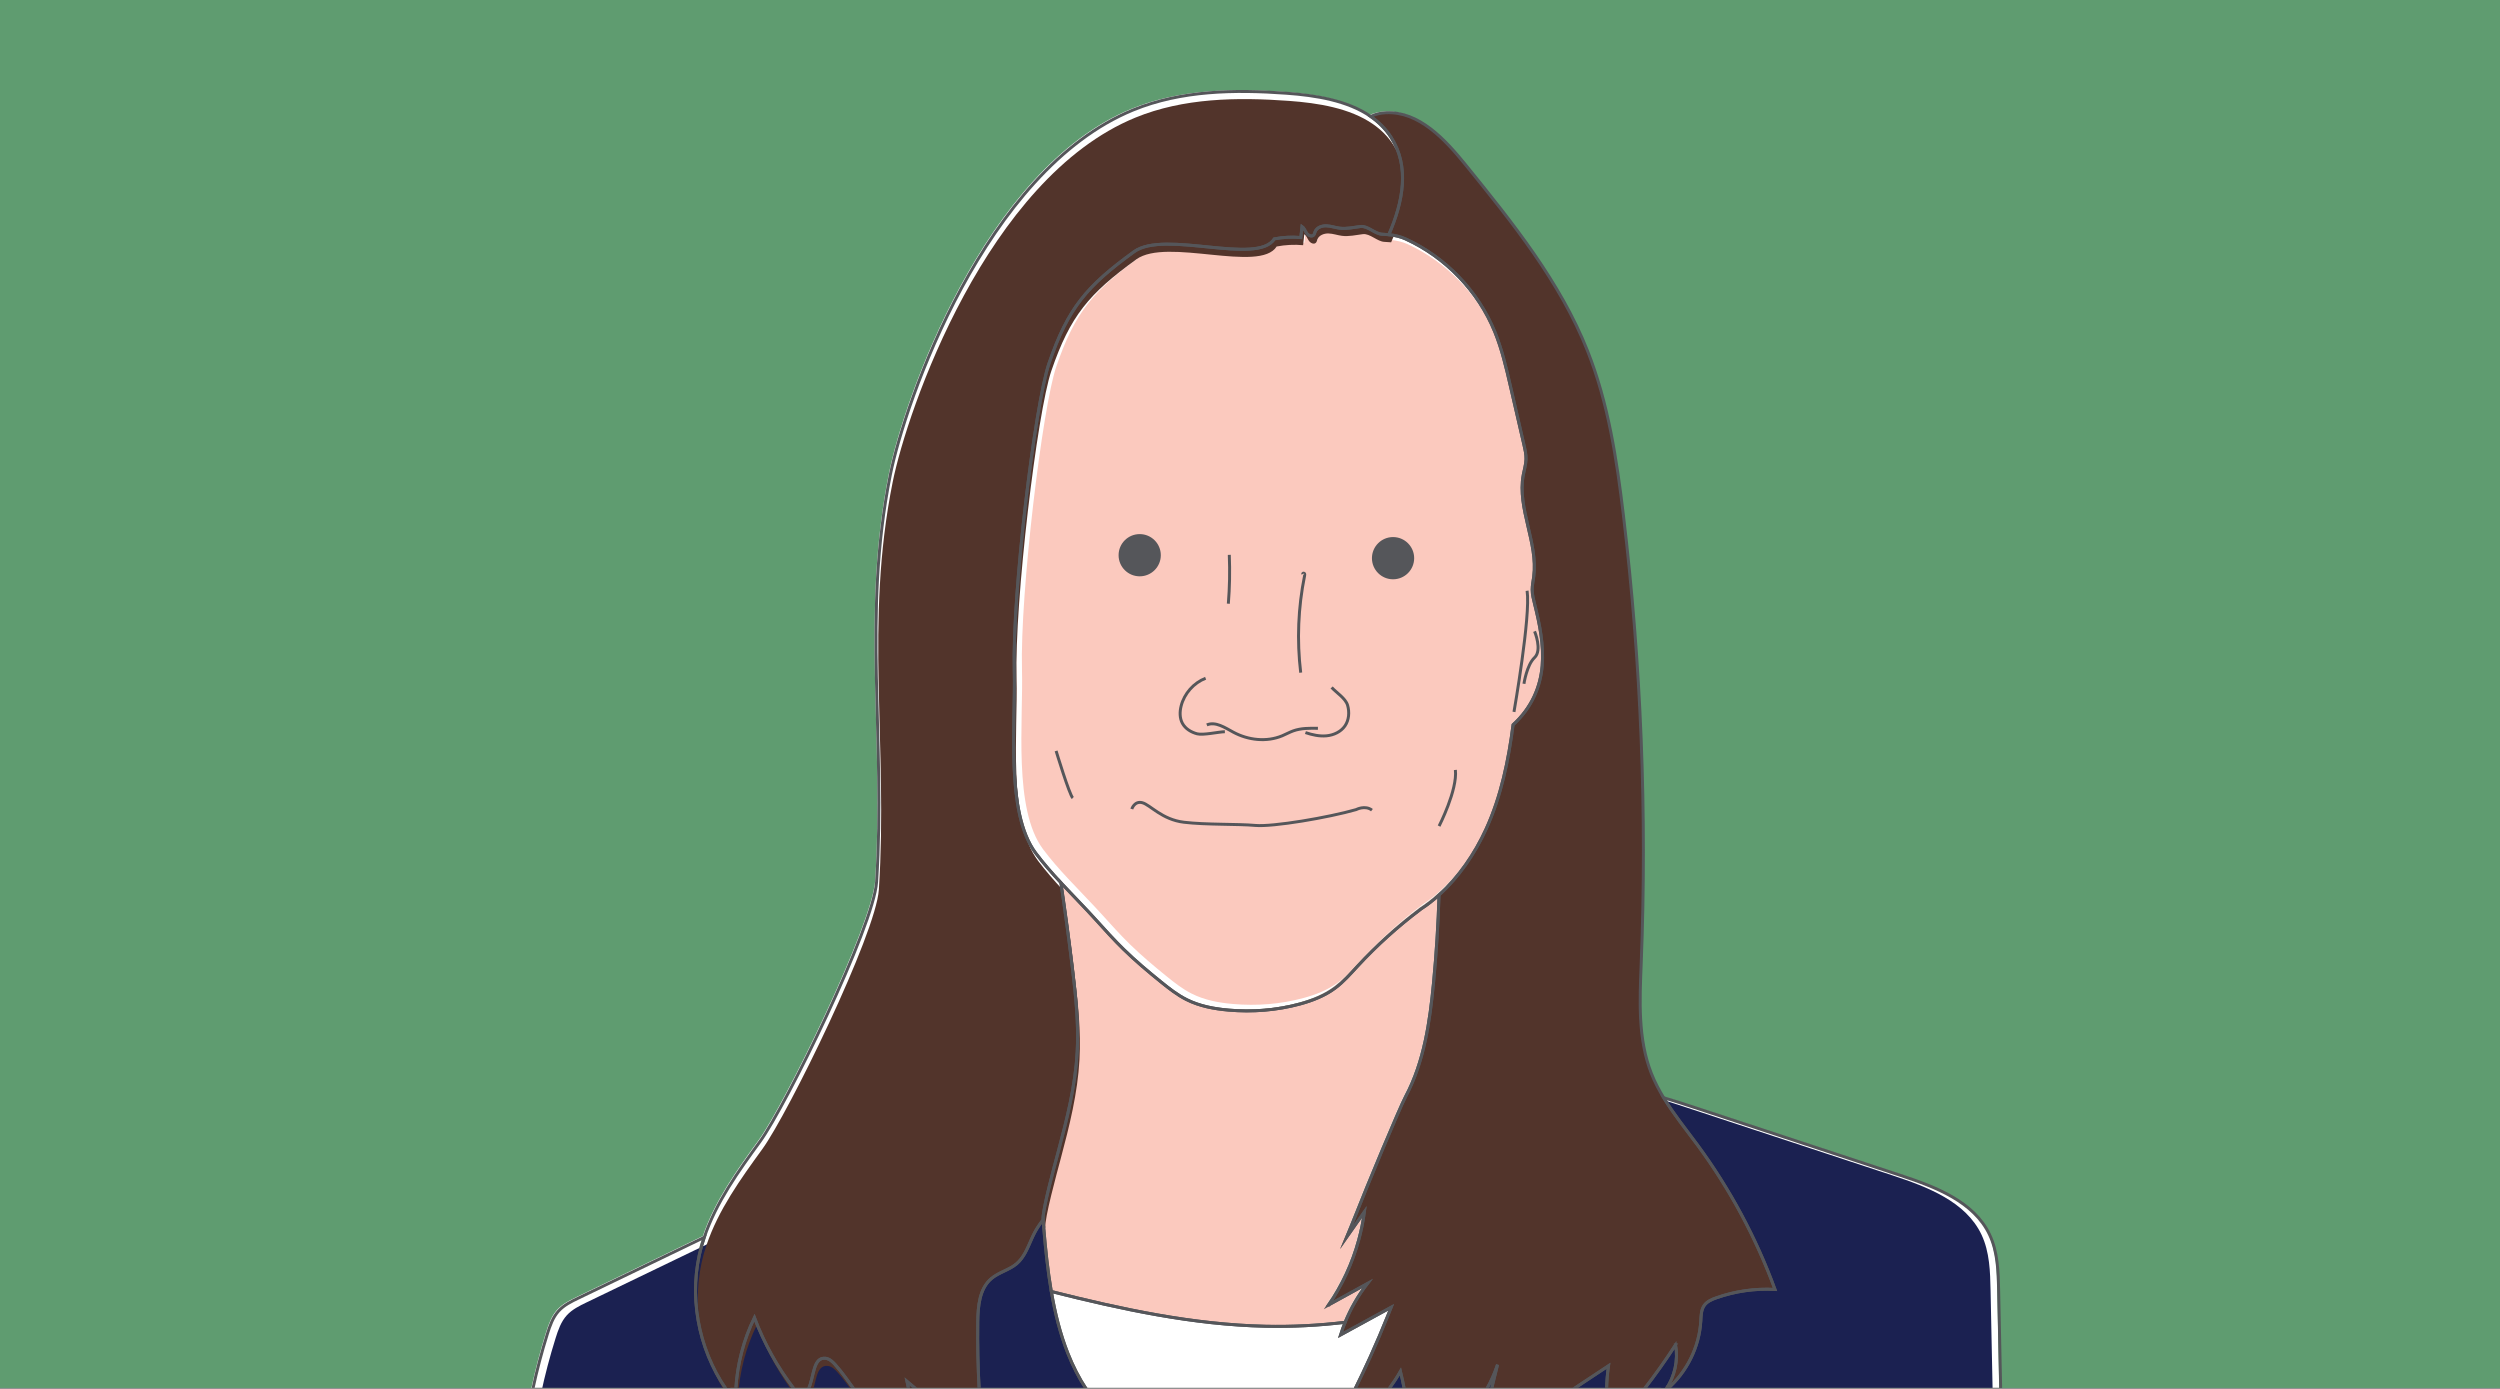 <?xml version="1.0" encoding="UTF-8"?>
<svg id="Layer_1" xmlns="http://www.w3.org/2000/svg" xmlns:xlink="http://www.w3.org/1999/xlink" version="1.1" viewBox="0 0 841.89 467.72">
  <rect x="0" y="0" width="841.89" height="467.72" fill="#808080" stroke="none"/>
  <!-- Generator: Adobe Illustrator 29.0.0, SVG Export Plug-In . SVG Version: 2.1.0 Build 186)  -->
  <defs>
    <style>
      .st0, .st1 {
        fill: none;
      }

      .st2 {
        fill: #fdf3df;
      }

      .st3 {
        fill: #deece2;
      }

      .st4 {
        fill: #f6d17d;
      }

      .st1 {
        stroke: #55565a;
        stroke-miterlimit: 10;
      }

      .st5 {
        fill: #ea9923;
      }

      .st6 {
        fill: #bbbbbd;
      }

      .st7 {
        fill: #f8e0de;
      }

      .st8 {
        fill: #55565a;
      }

      .st9 {
        fill: #f4c45b;
      }

      .st10 {
        fill: #df625c;
      }

      .st11 {
        fill: #1b5492;
      }

      .st12 {
        fill: #6ba5c7;
      }

      .st13 {
        fill: #97999b;
      }

      .st14 {
        fill: #f8dc9d;
      }

      .st15 {
        fill: #76767b;
      }

      .st16 {
        fill: #37383b;
      }

      .st17 {
        fill: #ddddde;
      }

      .st18 {
        fill: #eca19e;
      }

      .st19 {
        fill: #fbc9be;
      }

      .st20 {
        fill: #fff;
      }

      .st21 {
        fill: #90bcd6;
      }

      .st22 {
        fill: #1c1d1f;
      }

      .st23 {
        fill: #1b2151;
      }

      .st24 {
        fill: #b5d2e3;
      }

      .st25 {
        fill: #b3d2bc;
      }

      .st26 {
        fill: #52342b;
      }

      .st27 {
        fill: #81b791;
      }

      .st28 {
        fill: #e5817d;
      }

      .st29 {
        fill: #dae9f1;
      }

      .st30 {
        fill: #bb3932;
      }

      .st31 {
        fill: #99c5a6;
      }

      .st32 {
        fill: #fae8be;
      }

      .st33 {
        fill: #f2c1be;
      }

      .st34 {
        fill: #5f9c70;
      }

      .st35 {
        fill: #bfdbc7;
      }

      .st36 {
        clip-path: url(#clippath);
      }
    </style>
    <clipPath id="clippath">
      <rect class="st0" width="841.89" height="467.4"/>
    </clipPath>
  </defs>
  <rect class="st12" x="-412.68" y="359.25" width="68.31" height="60.01"/>
  <rect class="st27" x="-484.22" y="292.78" width="68.31" height="60.01"/>
  <rect class="st34" x="-555.77" y="293.7" width="68.31" height="60.01"/>
  <rect class="st10" x="-484.22" y="229.54" width="68.31" height="60.01"/>
  <rect class="st28" x="-412.68" y="230.46" width="68.31" height="60.01"/>
  <rect class="st18" x="-341.13" y="229.08" width="68.31" height="60.01"/>
  <rect class="st33" x="-269.58" y="229.54" width="68.31" height="60.01"/>
  <rect class="st7" x="-198.04" y="229.08" width="68.31" height="60.01"/>
  <rect class="st30" x="-555.77" y="229.08" width="68.31" height="60.01"/>
  <rect class="st5" x="-555.77" y="166.3" width="68.31" height="60.01"/>
  <rect class="st9" x="-484.22" y="166.77" width="68.31" height="60.01"/>
  <rect class="st4" x="-412.68" y="165.38" width="68.31" height="60.01"/>
  <rect class="st14" x="-341.13" y="165.38" width="68.31" height="60.01"/>
  <rect class="st32" x="-269.58" y="165.38" width="68.31" height="60.01"/>
  <rect class="st2" x="-198.04" y="165.38" width="68.31" height="60.01"/>
  <rect class="st8" x="-412.68" y="103.29" width="68.31" height="60.01"/>
  <rect class="st15" x="-341.13" y="103.75" width="68.31" height="60.01"/>
  <rect class="st13" x="-269.58" y="103.75" width="68.31" height="60.01"/>
  <rect class="st6" x="-198.04" y="102.82" width="68.31" height="60.01"/>
  <rect class="st17" x="-125.57" y="102.36" width="68.31" height="60.01"/>
  <rect class="st16" x="-484.22" y="102.82" width="68.31" height="60.01"/>
  <rect class="st22" x="-555.77" y="102.36" width="68.31" height="60.01"/>
  <rect class="st31" x="-412.68" y="292.78" width="68.31" height="60.01"/>
  <rect class="st25" x="-341.13" y="293.7" width="68.31" height="60.01"/>
  <rect class="st35" x="-269.58" y="294.62" width="68.31" height="60.01"/>
  <rect class="st3" x="-198.04" y="294.16" width="68.31" height="60.01"/>
  <rect class="st21" x="-341.13" y="358.32" width="68.31" height="60.01"/>
  <rect class="st24" x="-269.58" y="358.32" width="68.31" height="60.01"/>
  <rect class="st29" x="-198.04" y="358.32" width="68.31" height="60.01"/>
  <rect class="st11" x="-484.22" y="359.25" width="68.31" height="60.01"/>
  <rect class="st23" x="-555.77" y="358.61" width="68.31" height="60.01"/>
  <g class="st36">
    <rect class="st34" width="841.89" height="467.4"/>
    <g>
      <path class="st20" d="M478.05,305.67c-.07.05-.13.1-.19.15-7.61,5.73-14.72,12.13-21.18,19.13-2.4,2.59-4.73,5.28-7.56,7.38-3.49,2.6-7.63,4.2-11.83,5.35-7.82,2.13-16.02,2.75-24.09,2.05-4.87-.42-9.77-1.35-14.13-3.55-3.1-1.56-5.84-3.72-8.54-5.9-4.36-3.52-8.66-7.13-12.66-11.05-3.23-3.16-6.25-6.52-9.28-9.87-1.83-2.03-3.72-4.02-5.61-6-2.07-2.17-4.15-4.34-6.2-6.53,1.42,9.52,2.71,19.06,3.86,28.62,1.13,9.39,2.14,18.85,1.63,28.3-.61,11.34-3.38,22.44-6.32,33.42-1.31,4.9-5.46,20.1-5.18,23.2.08.85.15,1.7.22,2.53.6,7.13,1.34,14.43,2.56,21.6,23.73,5.97,47.7,11.17,72.11,11.7,8.96.19,17.93-.26,26.82-1.33,1.9-4.66,4.43-9.07,7.52-13.05-4.36,2.4-8.72,4.8-13.07,7.2,4.59-6.65,8.02-14.09,10.14-21.88.85-3.11,1.5-6.28,1.92-9.48-.92,1.31-1.83,2.62-2.75,3.92-1.05,1.5-2.1,3-3.16,4.51,1.02-2.44,2.01-4.89,2.97-7.35,3.63-9.29,14.71-35.91,16.84-39.94,6.22-11.71,8.14-25.19,9.39-38.39.93-9.79,1.54-19.61,1.85-29.44-1.95,1.76-3.98,3.35-6.09,4.71h0Z"/>
      <path class="st20" d="M516.3,202.94c-.39-1.57-.8-3.16-.8-4.77,0-1.49.33-2.96.52-4.44,1.48-11.44-5.62-22.86-3.53-34.21.33-1.78.88-3.53.93-5.33.04-1.61-.32-3.21-.69-4.78-1.53-6.64-3.06-13.27-4.59-19.91-1.42-6.16-2.85-12.35-5.24-18.2-5.6-13.71-16.59-25.14-30.06-31.28-1.68-.77-3.6-1.21-5.62-1.43-.74-.08-1.49-.13-2.25-.15-2.4-.08-4.88-2.91-7.28-2.6-2.36.3-4.72.86-7.08.56-1.5-.2-2.95-.74-4.46-.79-1.51-.05-3.21.57-3.76,1.98-.16.4-.22.85-.52,1.15-.64.66-1.8.12-2.33-.63s-.82-1.71-1.57-2.24c-.13,1.23-.27,2.46-.4,3.69-2.97-.27-5.97-.12-8.9.44-5.72,9.07-37-3.13-47.26,4.33-15.94,11.58-22.25,18.94-28.63,37.58-4.71,13.77-12.43,77.47-11.71,103.53.48,17.56-3.05,47.68,7.2,61.38,2.62,3.51,5.52,6.79,8.51,10,2.04,2.2,4.12,4.36,6.2,6.53,1.89,1.98,3.78,3.97,5.61,6,3.02,3.35,6.05,6.71,9.28,9.87,4,3.92,8.3,7.53,12.66,11.05,2.7,2.18,5.44,4.34,8.54,5.9,4.36,2.2,9.26,3.12,14.13,3.55,8.07.7,16.27.08,24.09-2.05,4.2-1.14,8.34-2.75,11.83-5.35,2.83-2.1,5.16-4.79,7.56-7.38,6.47-6.99,13.57-13.4,21.18-19.13.07-.05.13-.1.19-.15,2.11-1.36,4.14-2.95,6.09-4.71,6.5-5.88,11.99-13.78,15.86-22.26,5.03-11.02,7.5-23.04,9.06-35.06,6.34-5.77,9.22-12.86,9.8-19.87.59-7.01-.86-14.02-2.56-20.84v.02Z"/>
      <path class="st20" d="M472.43,467.4c-.39-2.01-.82-4.01-1.31-6-1.19,2.07-2.52,4.06-3.92,6h5.23Z"/>
      <path class="st20" d="M365.35,467.4h90.45c1.79-3.65,3.55-7.31,5.22-11.02,2.06-4.56,4.02-9.17,5.88-13.81.14-.35.28-.7.42-1.05.23-.58.47-1.15.7-1.73-.44.24-.87.48-1.31.72-1.92,1.05-3.83,2.1-5.75,3.14-3.33,1.82-6.67,3.65-10,5.47.45-1.44.97-2.86,1.54-4.26-8.9,1.07-17.86,1.53-26.82,1.33-24.41-.53-48.38-5.73-72.11-11.7,1.23,7.19,2.97,14.24,5.57,20.83,1.68,4.24,3.72,8.29,6.22,12.08h-.01Z"/>
      <path class="st20" d="M308.1,467.4c-1.05-.89-2.1-1.79-3.16-2.67.19.89.38,1.78.57,2.67h2.59Z"/>
      <path class="st20" d="M287.12,467.4c-2.05-2.82-4.02-5.7-6.35-8.29-.88-.97-1.9-1.96-3.2-2.12-4.32-.55-3.86,6.32-5.84,10.41h15.39Z"/>
      <path class="st20" d="M267,467.4c-5.63-7.32-10.17-15.47-13.43-24.11-3.67,7.51-5.8,15.76-6.27,24.11h19.71-.01Z"/>
      <path class="st20" d="M244.06,467.4c-9.61-13.84-12.85-32.03-8.29-48.28.27-.96.57-1.91.89-2.85l-42.3,20.4c-2.43,1.17-4.92,2.39-6.73,4.38-1.94,2.14-2.92,4.97-3.78,7.72-1.92,6.13-3.56,12.34-4.9,18.62h65.12-.01Z"/>
      <path class="st20" d="M247.3,467.4c.48-8.34,2.61-16.6,6.27-24.11,3.26,8.64,7.81,16.79,13.43,24.11h4.73c1.98-4.09,1.52-10.96,5.84-10.41,1.3.17,2.33,1.15,3.2,2.12,2.33,2.59,4.3,5.47,6.35,8.29h18.39c-.19-.89-.38-1.78-.57-2.67,1.06.88,2.11,1.77,3.16,2.67h21.15c-.41-7.56-.56-15.13-.46-22.7.07-5.23.55-11.11,4.52-14.51,2.53-2.17,6.04-2.9,8.58-5.06,2.35-2.01,3.54-4.94,4.8-7.81.39-.9.8-1.79,1.25-2.64.81-1.54,1.78-2.96,2.84-4.31-.29-3.1,3.87-18.3,5.18-23.2,2.93-10.97,5.71-22.07,6.32-33.42.51-9.45-.5-18.9-1.63-28.3-1.15-9.56-2.44-19.1-3.86-28.62-2.99-3.21-5.88-6.49-8.51-10-10.25-13.7-6.72-43.83-7.2-61.38-.72-26.06,7-89.76,11.71-103.53,6.38-18.64,12.69-26,28.63-37.58,10.26-7.46,41.54,4.74,47.26-4.33,2.93-.56,5.93-.71,8.9-.44.13-1.23.27-2.46.4-3.69.75.52,1.04,1.49,1.57,2.24s1.69,1.29,2.33.63c.3-.3.36-.76.52-1.15.55-1.41,2.25-2.03,3.76-1.98,1.51.05,2.96.59,4.46.79,2.35.31,4.72-.26,7.08-.56,2.4-.3,4.88,2.53,7.28,2.6.76.02,1.51.07,2.25.15,4.83-11.15,7.04-22.99.75-32.79-1.83-2.86-4.18-5.15-6.87-7.02-7.79-5.4-18.52-7.11-28.32-7.82-17.44-1.27-35.49-1-51.67,5.63-49.96,20.48-76.85,98.4-81.75,122.74-9.54,47.44-1.52,88.4-4.65,137.21-.96,14.98-30.56,75.46-39.24,87.4-7.36,10.13-14.83,20.52-18.8,32.34-.32.94-.62,1.89-.89,2.85-4.56,16.25-1.32,34.44,8.29,48.28h3.23v-.02Z"/>
      <path class="st20" d="M365.35,467.4c-2.49-3.78-4.54-7.83-6.22-12.08-2.6-6.59-4.34-13.64-5.57-20.83-1.23-7.17-1.96-14.47-2.56-21.6-.07-.84-.15-1.68-.22-2.53-1.07,1.35-2.03,2.77-2.84,4.31-.45.85-.85,1.75-1.25,2.64-1.26,2.87-2.45,5.8-4.8,7.81-2.53,2.16-6.05,2.89-8.58,5.06-3.97,3.41-4.45,9.28-4.52,14.51-.1,7.57.06,15.14.46,22.7h36.1Z"/>
      <path class="st20" d="M563.76,452.47c-3.31,5.12-6.85,10.1-10.58,14.93h7.35c2.96-4.3,4.17-9.79,3.23-14.93h0Z"/>
      <path class="st20" d="M597.25,433.8c-6.68-.38-13.42.58-19.73,2.81-1.56.55-3.18,1.25-4.12,2.61-1.03,1.49-1.02,3.42-1.13,5.22-.51,8.76-4.72,17.22-11.34,22.96h112.33c-.23-11.06-.45-22.13-.68-33.19-.13-6.4-.31-13.02-3.04-18.82-5.28-11.21-18.27-16.13-30.04-20.01-23.12-7.62-46.25-15.24-69.37-22.87-3.42-1.13-6.88-2.25-10.37-3.29,3.38,5.56,7.55,10.69,11.42,15.95,10.93,14.87,19.74,31.29,26.08,48.62h-.01Z"/>
      <path class="st20" d="M540.54,467.4c.06-2.64.27-5.27.64-7.89-3.98,2.63-7.95,5.26-11.93,7.89h11.29Z"/>
      <path class="st20" d="M501.77,467.4c.68-2.76,1.36-5.51,2.04-8.27-.95,2.87-2.19,5.63-3.66,8.27h1.62Z"/>
      <path class="st20" d="M446.94,439.01c4.36-2.4,8.72-4.8,13.07-7.2-3.09,3.98-5.62,8.38-7.52,13.05-.57,1.4-1.09,2.82-1.54,4.26,3.33-1.82,6.67-3.65,10-5.47,1.92-1.05,3.83-2.1,5.75-3.14.44-.24.87-.48,1.31-.72-.23.58-.47,1.16-.7,1.73-.14.35-.28.7-.42,1.05-1.87,4.64-3.83,9.25-5.88,13.81-1.67,3.71-3.42,7.37-5.22,11.02h11.42c1.4-1.94,2.72-3.93,3.92-6,.48,1.99.92,3.99,1.31,6h27.73c1.47-2.64,2.71-5.4,3.66-8.27-.68,2.76-1.36,5.51-2.04,8.27h27.48c3.98-2.63,7.95-5.26,11.93-7.89-.37,2.61-.58,5.25-.64,7.89h12.64c3.74-4.82,7.27-9.81,10.58-14.93.94,5.14-.26,10.63-3.23,14.93h.39c6.62-5.74,10.83-14.21,11.34-22.96.1-1.8.1-3.74,1.13-5.22.94-1.36,2.56-2.06,4.12-2.61,6.3-2.23,13.05-3.19,19.73-2.81-6.34-17.33-15.14-33.76-26.08-48.62-3.87-5.26-8.04-10.39-11.42-15.95-1.58-2.6-2.99-5.29-4.11-8.13-4.6-11.66-3.93-24.63-3.44-37.15,1.97-50.32-.03-100.8-5.99-150.82-2.24-18.82-5.09-37.78-12.09-55.4-9.23-23.27-25.23-43.12-40.99-62.57-7.02-8.67-15.78-18.16-26.92-17.63-1.76.08-3.55.49-5.13,1.25,2.69,1.86,5.04,4.16,6.87,7.02,6.29,9.8,4.08,21.64-.75,32.79,2.02.22,3.93.66,5.62,1.43,13.48,6.14,24.46,17.57,30.06,31.28,2.39,5.85,3.82,12.04,5.24,18.2,1.53,6.64,3.06,13.27,4.59,19.91.36,1.57.73,3.17.69,4.78-.05,1.81-.6,3.56-.93,5.33-2.09,11.35,5.01,22.76,3.53,34.21-.19,1.48-.53,2.95-.52,4.44,0,1.62.41,3.2.8,4.77,1.7,6.82,3.15,13.83,2.56,20.84s-3.46,14.1-9.8,19.87c-1.56,12.02-4.03,24.03-9.06,35.06-3.87,8.49-9.36,16.38-15.86,22.26-.3,9.83-.92,19.65-1.85,29.44-1.25,13.2-3.17,26.68-9.39,38.39-2.14,4.02-13.22,30.65-16.84,39.94-.96,2.46-1.94,4.92-2.97,7.35,1.05-1.5,2.1-3,3.16-4.51.92-1.31,1.83-2.62,2.75-3.92-.42,3.2-1.07,6.37-1.92,9.48-2.13,7.79-5.56,15.23-10.14,21.88h0Z"/>
    </g>
    <g>
      <path class="st19" d="M478.05,305.67c-.07.05-.13.1-.19.15-7.61,5.73-14.72,12.13-21.18,19.13-2.4,2.59-4.73,5.28-7.56,7.38-3.49,2.6-7.63,4.2-11.83,5.35-7.82,2.13-16.02,2.75-24.09,2.05-4.87-.42-9.77-1.35-14.13-3.55-3.1-1.56-5.84-3.72-8.54-5.9-4.36-3.52-8.66-7.13-12.66-11.05-3.23-3.16-6.25-6.52-9.28-9.87-1.83-2.03-3.72-4.02-5.61-6-2.07-2.17-4.15-4.34-6.2-6.53,1.42,9.52,2.71,19.06,3.86,28.62,1.13,9.39,2.14,18.85,1.63,28.3-.61,11.34-3.38,22.44-6.32,33.42-1.31,4.9-5.46,20.1-5.18,23.2.08.85.15,1.7.22,2.53.6,7.13,1.34,14.43,2.56,21.6,23.73,5.97,47.7,11.17,72.11,11.7,8.96.19,17.93-.26,26.82-1.33,1.9-4.66,4.43-9.07,7.52-13.05-4.36,2.4-8.72,4.8-13.07,7.2,4.59-6.65,8.02-14.09,10.14-21.88.85-3.11,1.5-6.28,1.92-9.48-.92,1.31-1.83,2.62-2.75,3.92-1.05,1.5-2.1,3-3.16,4.51,1.02-2.44,2.01-4.89,2.97-7.35,3.63-9.29,14.71-35.91,16.84-39.94,6.22-11.71,8.14-25.19,9.39-38.39.93-9.79,1.54-19.61,1.85-29.44-1.95,1.76-3.98,3.35-6.09,4.71h0Z"/>
      <path class="st19" d="M516.82,203.32c-.39-1.55-.79-3.11-.79-4.7,0-1.47.32-2.92.51-4.38,1.46-11.28-5.54-22.52-3.48-33.7.32-1.75.87-3.47.91-5.25.04-1.59-.32-3.16-.68-4.71-1.51-6.54-3.02-13.08-4.53-19.61-1.4-6.07-2.81-12.17-5.17-17.94-5.52-13.51-16.34-24.77-29.62-30.82-1.66-.76-3.54-1.19-5.53-1.41-.73-.08-1.47-.13-2.22-.15-2.36-.07-4.81-2.86-7.17-2.56-2.32.3-4.65.85-6.97.55-1.48-.19-2.9-.73-4.39-.78-1.49-.05-3.16.57-3.7,1.95-.15.39-.22.83-.51,1.13-.63.65-1.77.12-2.29-.62-.52-.74-.81-1.69-1.55-2.2-.13,1.21-.26,2.42-.4,3.63-2.92-.26-5.88-.12-8.77.44-5.64,8.94-36.45-3.08-46.56,4.27-15.7,11.41-21.92,18.66-28.21,37.03-4.64,13.57-12.24,76.34-11.54,102.01.48,17.3-3,46.98,7.1,60.48,2.58,3.46,5.44,6.69,8.38,9.85,2.01,2.16,4.06,4.3,6.11,6.44,1.87,1.95,3.72,3.91,5.53,5.91,2.98,3.3,5.96,6.61,9.14,9.73,3.94,3.86,8.18,7.42,12.47,10.89,2.66,2.15,5.36,4.28,8.42,5.81,4.3,2.17,9.13,3.08,13.92,3.49,7.95.69,16.03.08,23.74-2.02,4.14-1.13,8.21-2.71,11.66-5.27,2.79-2.07,5.09-4.72,7.45-7.27,6.37-6.89,13.37-13.21,20.87-18.85.06-.05.13-.1.19-.15,2.08-1.34,4.08-2.91,6-4.64,6.41-5.8,11.81-13.57,15.62-21.93,4.95-10.86,7.39-22.7,8.93-34.54,6.25-5.68,9.08-12.67,9.66-19.57.58-6.9-.85-13.81-2.52-20.53h-.01Z"/>
      <path class="st23" d="M472.69,467.83c-.39-2.01-.82-4.01-1.31-6-1.19,2.07-2.52,4.06-3.92,6h5.23Z"/>
      <path class="st20" d="M365.6,467.83h90.45c1.79-3.65,3.55-7.31,5.22-11.02,2.06-4.56,4.02-9.17,5.88-13.81.14-.35.28-.7.42-1.05.23-.58.47-1.15.7-1.73-.44.24-.87.48-1.31.72-1.92,1.05-3.83,2.1-5.75,3.14-3.33,1.82-6.67,3.65-10,5.47.45-1.44.97-2.86,1.54-4.26-8.9,1.07-17.86,1.53-26.82,1.33-24.41-.53-48.38-5.73-72.11-11.7,1.23,7.19,2.97,14.24,5.57,20.83,1.68,4.24,3.72,8.29,6.22,12.08h-.01Z"/>
      <path class="st23" d="M308.36,467.83c-1.05-.89-2.1-1.79-3.16-2.67.19.89.38,1.78.57,2.67h2.59Z"/>
      <path class="st23" d="M287.38,467.83c-2.05-2.82-4.02-5.7-6.35-8.29-.88-.97-1.9-1.96-3.2-2.12-4.32-.55-3.86,6.32-5.84,10.41h15.39Z"/>
      <path class="st23" d="M267.26,467.83c-5.63-7.32-10.17-15.47-13.43-24.11-3.67,7.51-5.8,15.76-6.27,24.11h19.71-.01Z"/>
      <path class="st23" d="M247.3,469.29c-9.61-13.84-12.85-32.03-8.29-48.28.27-.96.57-1.91.89-2.85l-42.3,20.4c-2.43,1.17-4.92,2.39-6.73,4.38-1.94,2.14-2.92,4.97-3.78,7.72-1.92,6.13-3.56,12.34-4.9,18.62h65.12-.01Z"/>
      <path class="st26" d="M248.55,470.4c.48-8.34,2.61-16.6,6.27-24.11,3.26,8.64,7.81,16.79,13.43,24.11h4.73c1.98-4.09,1.52-10.96,5.84-10.41,1.3.17,2.33,1.15,3.2,2.12,2.33,2.59,4.3,5.47,6.35,8.29h18.39c-.19-.89-.38-1.78-.57-2.67,1.06.88,2.11,1.77,3.16,2.67h21.15c-.41-7.56-.56-15.13-.46-22.7.07-5.23.55-11.11,4.52-14.51,2.53-2.17,6.04-2.9,8.58-5.06,2.35-2.01,3.54-4.94,4.8-7.81.39-.9.8-1.79,1.25-2.64.81-1.54,1.78-2.96,2.84-4.31-.29-3.1,3.87-18.3,5.18-23.2,2.93-10.97,5.71-22.07,6.32-33.42.51-9.45-.5-18.9-1.63-28.3-1.15-9.56-2.44-19.1-3.86-28.62-2.99-3.21-5.88-6.49-8.51-10-10.25-13.7-6.72-43.83-7.2-61.38-.72-26.06,7-89.76,11.71-103.53,6.38-18.64,12.69-26,28.63-37.58,10.26-7.46,41.54,4.74,47.26-4.33,2.93-.56,5.93-.71,8.9-.44.13-1.23.27-2.46.4-3.69.75.52,1.04,1.49,1.57,2.24s1.69,1.29,2.33.63c.3-.3.36-.76.52-1.15.55-1.41,2.25-2.03,3.76-1.98,1.51.05,2.96.59,4.46.79,2.35.31,4.72-.26,7.08-.56,2.4-.3,4.88,2.53,7.28,2.6.76.02,1.51.07,2.25.15,4.83-11.15,7.04-22.99.75-32.79-1.83-2.86-4.18-5.15-6.87-7.02-7.79-5.4-18.52-7.11-28.32-7.82-17.44-1.27-35.49-1-51.67,5.63-49.96,20.48-76.85,98.4-81.75,122.74-9.54,47.44-1.52,88.4-4.65,137.21-.96,14.98-30.56,75.46-39.24,87.4-7.36,10.13-14.83,20.52-18.8,32.34-.32.94-.62,1.89-.89,2.85-4.56,16.25-1.32,34.44,8.29,48.28h3.23v-.02Z"/>
      <path class="st23" d="M365.6,467.83c-2.49-3.78-4.54-7.83-6.22-12.08-2.6-6.59-4.34-13.64-5.57-20.83-1.23-7.17-1.96-14.47-2.56-21.6-.07-.84-.15-1.68-.22-2.53-1.07,1.35-2.03,2.77-2.84,4.31-.45.85-.85,1.75-1.25,2.64-1.26,2.87-2.45,5.8-4.8,7.81-2.53,2.16-6.05,2.89-8.58,5.06-3.97,3.41-4.45,9.28-4.52,14.51-.1,7.57.06,15.14.46,22.7h36.1Z"/>
      <path class="st23" d="M564.02,452.9c-3.31,5.12-6.85,10.1-10.58,14.93h7.35c2.96-4.3,4.17-9.79,3.23-14.93h0Z"/>
      <path class="st23" d="M595.01,434.23c-6.68-.38-13.42.58-19.73,2.81-1.56.55-3.18,1.25-4.12,2.61-1.03,1.49-1.02,3.42-1.13,5.22-.51,8.76-4.72,17.22-11.34,22.96h112.33c-.23-11.06-.45-22.13-.68-33.19-.13-6.4-.31-13.02-3.04-18.82-5.28-11.21-18.27-16.13-30.04-20.01-23.12-7.62-46.25-15.24-69.37-22.87-3.42-1.13-6.88-2.25-10.37-3.29,3.38,5.56,7.55,10.69,11.42,15.95,10.93,14.87,19.74,31.29,26.08,48.62h-.01Z"/>
      <path class="st23" d="M540.8,467.83c.06-2.64.27-5.27.64-7.89-3.98,2.63-7.95,5.26-11.93,7.89h11.29Z"/>
      <path class="st23" d="M502.03,467.83c.68-2.76,1.36-5.51,2.04-8.27-.95,2.87-2.19,5.63-3.66,8.27h1.62Z"/>
      <path class="st26" d="M447.19,439.44c4.36-2.4,8.72-4.8,13.07-7.2-3.09,3.98-5.62,8.38-7.52,13.05-.57,1.4-1.09,2.82-1.54,4.26,3.33-1.82,6.67-3.65,10-5.47,1.92-1.05,3.83-2.1,5.75-3.14.44-.24.87-.48,1.31-.72-.23.58-.47,1.16-.7,1.73-.14.35-.28.7-.42,1.05-1.87,4.64-3.83,9.25-5.88,13.81-1.67,3.71-3.42,7.37-5.22,11.02h11.42c1.4-1.94,2.72-3.93,3.92-6,.48,1.99.92,3.99,1.31,6h27.73c1.47-2.64,2.71-5.4,3.66-8.27-.68,2.76-1.36,5.51-2.04,8.27h27.48c3.98-2.63,7.95-5.26,11.93-7.89-.37,2.61-.58,5.25-.64,7.89h12.64c3.74-4.82,7.27-9.81,10.58-14.93.94,5.14-.26,10.63-3.23,14.93h.39c6.62-5.74,10.83-14.21,11.34-22.96.1-1.8.1-3.74,1.13-5.22.94-1.36,2.56-2.06,4.12-2.61,6.3-2.23,13.05-3.19,19.73-2.81-6.34-17.33-15.14-33.76-26.08-48.62-3.87-5.26-8.04-10.39-11.42-15.95-1.58-2.6-2.99-5.29-4.11-8.13-4.6-11.66-3.93-24.63-3.44-37.15,1.97-50.32-.03-100.8-5.99-150.82-2.24-18.82-5.09-37.78-12.09-55.4-9.23-23.27-25.23-43.12-40.99-62.57-7.02-8.67-15.78-18.16-26.92-17.63-1.76.08-3.55.49-5.13,1.25,2.69,1.86,5.04,4.16,6.87,7.02,6.29,9.8,4.08,21.64-.75,32.79,2.02.22,3.93.66,5.62,1.43,13.48,6.14,24.46,17.57,30.06,31.28,2.39,5.85,3.82,12.04,5.24,18.2,1.53,6.64,3.06,13.27,4.59,19.91.36,1.57.73,3.17.69,4.78-.05,1.81-.6,3.56-.93,5.33-2.09,11.35,5.01,22.76,3.53,34.21-.19,1.48-.53,2.95-.52,4.44,0,1.62.41,3.2.8,4.77,1.7,6.82,3.15,13.83,2.56,20.84s-3.46,14.1-9.8,19.87c-1.56,12.02-4.03,24.03-9.06,35.06-3.87,8.49-9.36,16.38-15.86,22.26-.3,9.83-.92,19.65-1.85,29.44-1.25,13.2-3.17,26.68-9.39,38.39-2.14,4.02-13.22,30.65-16.84,39.94-.96,2.46-1.94,4.92-2.97,7.35,1.05-1.5,2.1-3,3.16-4.51.92-1.31,1.83-2.62,2.75-3.92-.42,3.2-1.07,6.37-1.92,9.48-2.13,7.79-5.56,15.23-10.14,21.88h0Z"/>
    </g>
    <path class="st1" d="M443.82,245.26c-2.79-.04-5.66-.08-8.29.86-1.29.46-2.49,1.15-3.76,1.67-5.24,2.18-11.42,1.48-16.42-1.21-2.83-1.52-6-3.72-8.95-2.46"/>
    <path class="st1" d="M412.48,246.41c-2.09.04-7.31,1.24-9.33.71s-3.96-1.69-4.96-3.53c-.96-1.77-.93-3.93-.43-5.88,1.06-4.17,4.23-7.75,8.24-9.31"/>
    <path class="st1" d="M439.61,246.7c2.29.77,4.71,1.32,7.12,1.09s4.81-1.34,6.19-3.33c1.37-1.99,1.56-4.64.89-6.96s-3.74-4.22-5.38-6"/>
    <path class="st1" d="M413.97,186.85c.23,5.48.12,10.98-.32,16.45"/>
    <path class="st1" d="M438.02,226.52c-1.31-10.86-.86-21.92,1.31-32.64.05-.27.1-.58-.09-.79s-.64-.02-.53.23"/>
    <path class="st1" d="M452.34,104.69"/>
    <g>
      <path class="st1" d="M478.53,306.1c-.07.05-.13.1-.19.15-7.61,5.73-14.72,12.13-21.18,19.13-2.4,2.59-4.73,5.28-7.56,7.38-3.49,2.6-7.63,4.2-11.83,5.35-7.82,2.13-16.02,2.75-24.09,2.05-4.87-.42-9.77-1.35-14.13-3.55-3.1-1.56-5.84-3.72-8.54-5.9-4.36-3.52-8.66-7.13-12.66-11.05-3.23-3.16-6.25-6.52-9.28-9.87-1.83-2.03-3.72-4.02-5.61-6-2.07-2.17-4.15-4.34-6.2-6.53,1.42,9.52,2.71,19.06,3.86,28.62,1.13,9.39,2.14,18.85,1.63,28.3-.61,11.34-3.38,22.44-6.32,33.42-1.31,4.9-5.46,20.1-5.18,23.2.08.85.15,1.7.22,2.53.6,7.13,1.34,14.43,2.56,21.6,23.73,5.97,47.7,11.17,72.11,11.7,8.96.19,17.93-.26,26.82-1.33,1.9-4.66,4.43-9.07,7.52-13.05-4.36,2.4-8.72,4.8-13.07,7.2,4.59-6.65,8.02-14.09,10.14-21.88.85-3.11,1.5-6.28,1.92-9.48-.92,1.31-1.83,2.62-2.75,3.92-1.05,1.5-2.1,3-3.16,4.51,1.02-2.44,2.01-4.89,2.97-7.35,3.63-9.29,14.71-35.91,16.84-39.94,6.22-11.71,8.14-25.19,9.39-38.39.93-9.79,1.54-19.61,1.85-29.44-1.95,1.76-3.98,3.35-6.09,4.71h0Z"/>
      <path class="st1" d="M516.78,203.37c-.39-1.57-.8-3.16-.8-4.77,0-1.49.33-2.96.52-4.44,1.48-11.44-5.62-22.86-3.53-34.21.33-1.78.88-3.53.93-5.33.04-1.61-.32-3.21-.69-4.78-1.53-6.64-3.06-13.27-4.59-19.91-1.42-6.16-2.85-12.35-5.24-18.2-5.6-13.71-16.59-25.14-30.06-31.28-1.68-.77-3.6-1.21-5.62-1.43-.74-.08-1.49-.13-2.25-.15-2.4-.08-4.88-2.91-7.28-2.6-2.36.3-4.72.86-7.08.56-1.5-.2-2.95-.74-4.46-.79-1.51-.05-3.21.57-3.76,1.98-.16.4-.22.85-.52,1.15-.64.66-1.8.12-2.33-.63s-.82-1.71-1.57-2.24c-.13,1.23-.27,2.46-.4,3.69-2.97-.27-5.97-.12-8.9.44-5.72,9.07-37-3.13-47.26,4.33-15.94,11.58-22.25,18.94-28.63,37.58-4.71,13.77-12.43,77.47-11.71,103.53.48,17.56-3.05,47.68,7.2,61.38,2.62,3.51,5.52,6.79,8.51,10,2.04,2.2,4.12,4.36,6.2,6.53,1.89,1.98,3.78,3.97,5.61,6,3.02,3.35,6.05,6.71,9.28,9.87,4,3.92,8.3,7.53,12.66,11.05,2.7,2.18,5.44,4.34,8.54,5.9,4.36,2.2,9.26,3.12,14.13,3.55,8.07.7,16.27.08,24.09-2.05,4.2-1.14,8.34-2.75,11.83-5.35,2.83-2.1,5.16-4.79,7.56-7.38,6.47-6.99,13.57-13.4,21.18-19.13.07-.05.13-.1.19-.15,2.11-1.36,4.14-2.95,6.09-4.71,6.5-5.88,11.99-13.78,15.86-22.26,5.03-11.02,7.5-23.04,9.06-35.06,6.34-5.77,9.22-12.86,9.8-19.87.59-7.01-.86-14.02-2.56-20.84v.02Z"/>
      <path class="st1" d="M472.91,467.83c-.39-2.01-.82-4.01-1.31-6-1.19,2.07-2.52,4.06-3.92,6h5.23Z"/>
      <path class="st1" d="M365.83,467.83h90.45c1.79-3.65,3.55-7.31,5.22-11.02,2.06-4.56,4.02-9.17,5.88-13.81.14-.35.28-.7.42-1.05.23-.58.47-1.15.7-1.73-.44.24-.87.48-1.31.72-1.92,1.05-3.83,2.1-5.75,3.14-3.33,1.82-6.67,3.65-10,5.47.45-1.44.97-2.86,1.54-4.26-8.9,1.07-17.86,1.53-26.82,1.33-24.41-.53-48.38-5.73-72.11-11.7,1.23,7.19,2.97,14.24,5.57,20.83,1.68,4.24,3.72,8.29,6.22,12.08h-.01Z"/>
      <path class="st1" d="M308.59,467.83c-1.05-.89-2.1-1.79-3.16-2.67.19.89.38,1.78.57,2.67h2.59Z"/>
      <path class="st1" d="M287.6,467.83c-2.05-2.82-4.02-5.7-6.35-8.29-.88-.97-1.9-1.96-3.2-2.12-4.32-.55-3.86,6.32-5.84,10.41h15.39Z"/>
      <path class="st1" d="M267.49,467.83c-5.63-7.32-10.17-15.47-13.43-24.11-3.67,7.51-5.8,15.76-6.27,24.11h19.71-.01Z"/>
      <path class="st1" d="M244.54,467.83c-9.61-13.84-12.85-32.03-8.29-48.28.27-.96.57-1.91.89-2.85l-42.3,20.4c-2.43,1.17-4.92,2.39-6.73,4.38-1.94,2.14-2.92,4.97-3.78,7.72-1.92,6.13-3.56,12.34-4.9,18.62h65.12-.01Z"/>
      <path class="st1" d="M247.78,467.83c.48-8.34,2.61-16.6,6.27-24.11,3.26,8.64,7.81,16.79,13.43,24.11h4.73c1.98-4.09,1.52-10.96,5.84-10.41,1.3.17,2.33,1.15,3.2,2.12,2.33,2.59,4.3,5.47,6.35,8.29h18.39c-.19-.89-.38-1.78-.57-2.67,1.06.88,2.11,1.77,3.16,2.67h21.15c-.41-7.56-.56-15.13-.46-22.7.07-5.23.55-11.11,4.52-14.51,2.53-2.17,6.04-2.9,8.58-5.06,2.35-2.01,3.54-4.94,4.8-7.81.39-.9.8-1.79,1.25-2.64.81-1.54,1.78-2.96,2.84-4.31-.29-3.1,3.87-18.3,5.18-23.2,2.93-10.97,5.71-22.07,6.32-33.42.51-9.45-.5-18.9-1.63-28.3-1.15-9.56-2.44-19.1-3.86-28.62-2.99-3.21-5.88-6.49-8.51-10-10.25-13.7-6.72-43.83-7.2-61.38-.72-26.06,7-89.76,11.71-103.53,6.38-18.64,12.69-26,28.63-37.58,10.26-7.46,41.54,4.74,47.26-4.33,2.93-.56,5.93-.71,8.9-.44.13-1.23.27-2.46.4-3.69.75.52,1.04,1.49,1.57,2.24s1.69,1.29,2.33.63c.3-.3.36-.76.52-1.15.55-1.41,2.25-2.03,3.76-1.98,1.51.05,2.96.59,4.46.79,2.35.31,4.72-.26,7.08-.56,2.4-.3,4.88,2.53,7.28,2.6.76.02,1.51.07,2.25.15,4.83-11.15,7.04-22.99.75-32.79-1.83-2.86-4.18-5.15-6.87-7.02-7.79-5.4-18.52-7.11-28.32-7.82-17.44-1.27-35.49-1-51.67,5.63-49.96,20.48-76.85,98.4-81.75,122.74-9.54,47.44-1.52,88.4-4.65,137.21-.96,14.98-30.56,75.46-39.24,87.4-7.36,10.13-14.83,20.52-18.8,32.34-.32.94-.62,1.89-.89,2.85-4.56,16.25-1.32,34.44,8.29,48.28h3.23v-.02Z"/>
      <path class="st1" d="M365.83,467.83c-2.49-3.78-4.54-7.83-6.22-12.08-2.6-6.59-4.34-13.64-5.57-20.83-1.23-7.17-1.96-14.47-2.56-21.6-.07-.84-.15-1.68-.22-2.53-1.07,1.35-2.03,2.77-2.84,4.31-.45.85-.85,1.75-1.25,2.64-1.26,2.87-2.45,5.8-4.8,7.81-2.53,2.16-6.05,2.89-8.58,5.06-3.97,3.41-4.45,9.28-4.52,14.51-.1,7.57.06,15.14.46,22.7h36.1Z"/>
      <path class="st1" d="M564.25,452.9c-3.31,5.12-6.85,10.1-10.58,14.93h7.35c2.96-4.3,4.17-9.79,3.23-14.93h0Z"/>
      <path class="st1" d="M597.73,434.23c-6.68-.38-13.42.58-19.73,2.81-1.56.55-3.18,1.25-4.12,2.61-1.03,1.49-1.02,3.42-1.13,5.22-.51,8.76-4.72,17.22-11.34,22.96h112.33c-.23-11.06-.45-22.13-.68-33.19-.13-6.4-.31-13.02-3.04-18.82-5.28-11.21-18.27-16.13-30.04-20.01-23.12-7.62-46.25-15.24-69.37-22.87-3.42-1.13-6.88-2.25-10.37-3.29,3.38,5.56,7.55,10.69,11.42,15.95,10.93,14.87,19.74,31.29,26.08,48.62h-.01Z"/>
      <path class="st1" d="M541.02,467.83c.06-2.64.27-5.27.64-7.89-3.98,2.63-7.95,5.26-11.93,7.89h11.29Z"/>
      <path class="st1" d="M502.25,467.83c.68-2.76,1.36-5.51,2.04-8.27-.95,2.87-2.19,5.63-3.66,8.27h1.62Z"/>
      <path class="st1" d="M447.42,439.44c4.36-2.4,8.72-4.8,13.07-7.2-3.09,3.98-5.62,8.38-7.52,13.05-.57,1.4-1.09,2.82-1.54,4.26,3.33-1.82,6.67-3.65,10-5.47,1.92-1.05,3.83-2.1,5.75-3.14.44-.24.87-.48,1.31-.72-.23.58-.47,1.16-.7,1.73-.14.35-.28.7-.42,1.05-1.87,4.64-3.83,9.25-5.88,13.81-1.67,3.71-3.42,7.37-5.22,11.02h11.42c1.4-1.94,2.72-3.93,3.92-6,.48,1.99.92,3.99,1.31,6h27.73c1.47-2.64,2.71-5.4,3.66-8.27-.68,2.76-1.36,5.51-2.04,8.27h27.48c3.98-2.63,7.95-5.26,11.93-7.89-.37,2.61-.58,5.25-.64,7.89h12.64c3.74-4.82,7.27-9.81,10.58-14.93.94,5.14-.26,10.63-3.23,14.93h.39c6.62-5.74,10.83-14.21,11.34-22.96.1-1.8.1-3.74,1.13-5.22.94-1.36,2.56-2.06,4.12-2.61,6.3-2.23,13.05-3.19,19.73-2.81-6.34-17.33-15.14-33.76-26.08-48.62-3.87-5.26-8.04-10.39-11.42-15.95-1.58-2.6-2.99-5.29-4.11-8.13-4.6-11.66-3.93-24.63-3.44-37.15,1.97-50.32-.03-100.8-5.99-150.82-2.24-18.82-5.09-37.78-12.09-55.4-9.23-23.27-25.23-43.12-40.99-62.57-7.02-8.67-15.78-18.16-26.92-17.63-1.76.08-3.55.49-5.13,1.25,2.69,1.86,5.04,4.16,6.87,7.02,6.29,9.8,4.08,21.64-.75,32.79,2.02.22,3.93.66,5.62,1.43,13.48,6.14,24.46,17.57,30.06,31.28,2.39,5.85,3.82,12.04,5.24,18.2,1.53,6.64,3.06,13.27,4.59,19.91.36,1.57.73,3.17.69,4.78-.05,1.81-.6,3.56-.93,5.33-2.09,11.35,5.01,22.76,3.53,34.21-.19,1.48-.53,2.95-.52,4.44,0,1.62.41,3.2.8,4.77,1.7,6.82,3.15,13.83,2.56,20.84s-3.46,14.1-9.8,19.87c-1.56,12.02-4.03,24.03-9.06,35.06-3.87,8.49-9.36,16.38-15.86,22.26-.3,9.83-.92,19.65-1.85,29.44-1.25,13.2-3.17,26.68-9.39,38.39-2.14,4.02-13.22,30.65-16.84,39.94-.96,2.46-1.94,4.92-2.97,7.35,1.05-1.5,2.1-3,3.16-4.51.92-1.31,1.83-2.62,2.75-3.92-.42,3.2-1.07,6.37-1.92,9.48-2.13,7.79-5.56,15.23-10.14,21.88h.01Z"/>
    </g>
    <circle class="st8" cx="383.8" cy="186.97" r="7.11"/>
    <circle class="st8" cx="469.12" cy="187.97" r="7.11"/>
    <path class="st1" d="M509.84,239.74s5.68-32.39,4.42-40.8"/>
    <path class="st1" d="M513.2,230.27s.93-6.34,3.58-8.83,0-8.83,0-8.83"/>
    <path class="st1" d="M484.62,278.19s6.24-12.17,5.49-18.91"/>
    <path class="st1" d="M355.65,252.88s4.49,14.82,5.62,15.85"/>
    <path class="st1" d="M381.14,272.45s.89-2.84,3.55-2.13,6.58,5.69,14.04,6.58c7.47.89,18.13.53,24,1.07s24.71-2.67,33.95-5.33c0,0,3.02-1.6,5.33.18"/>
  </g>
</svg>